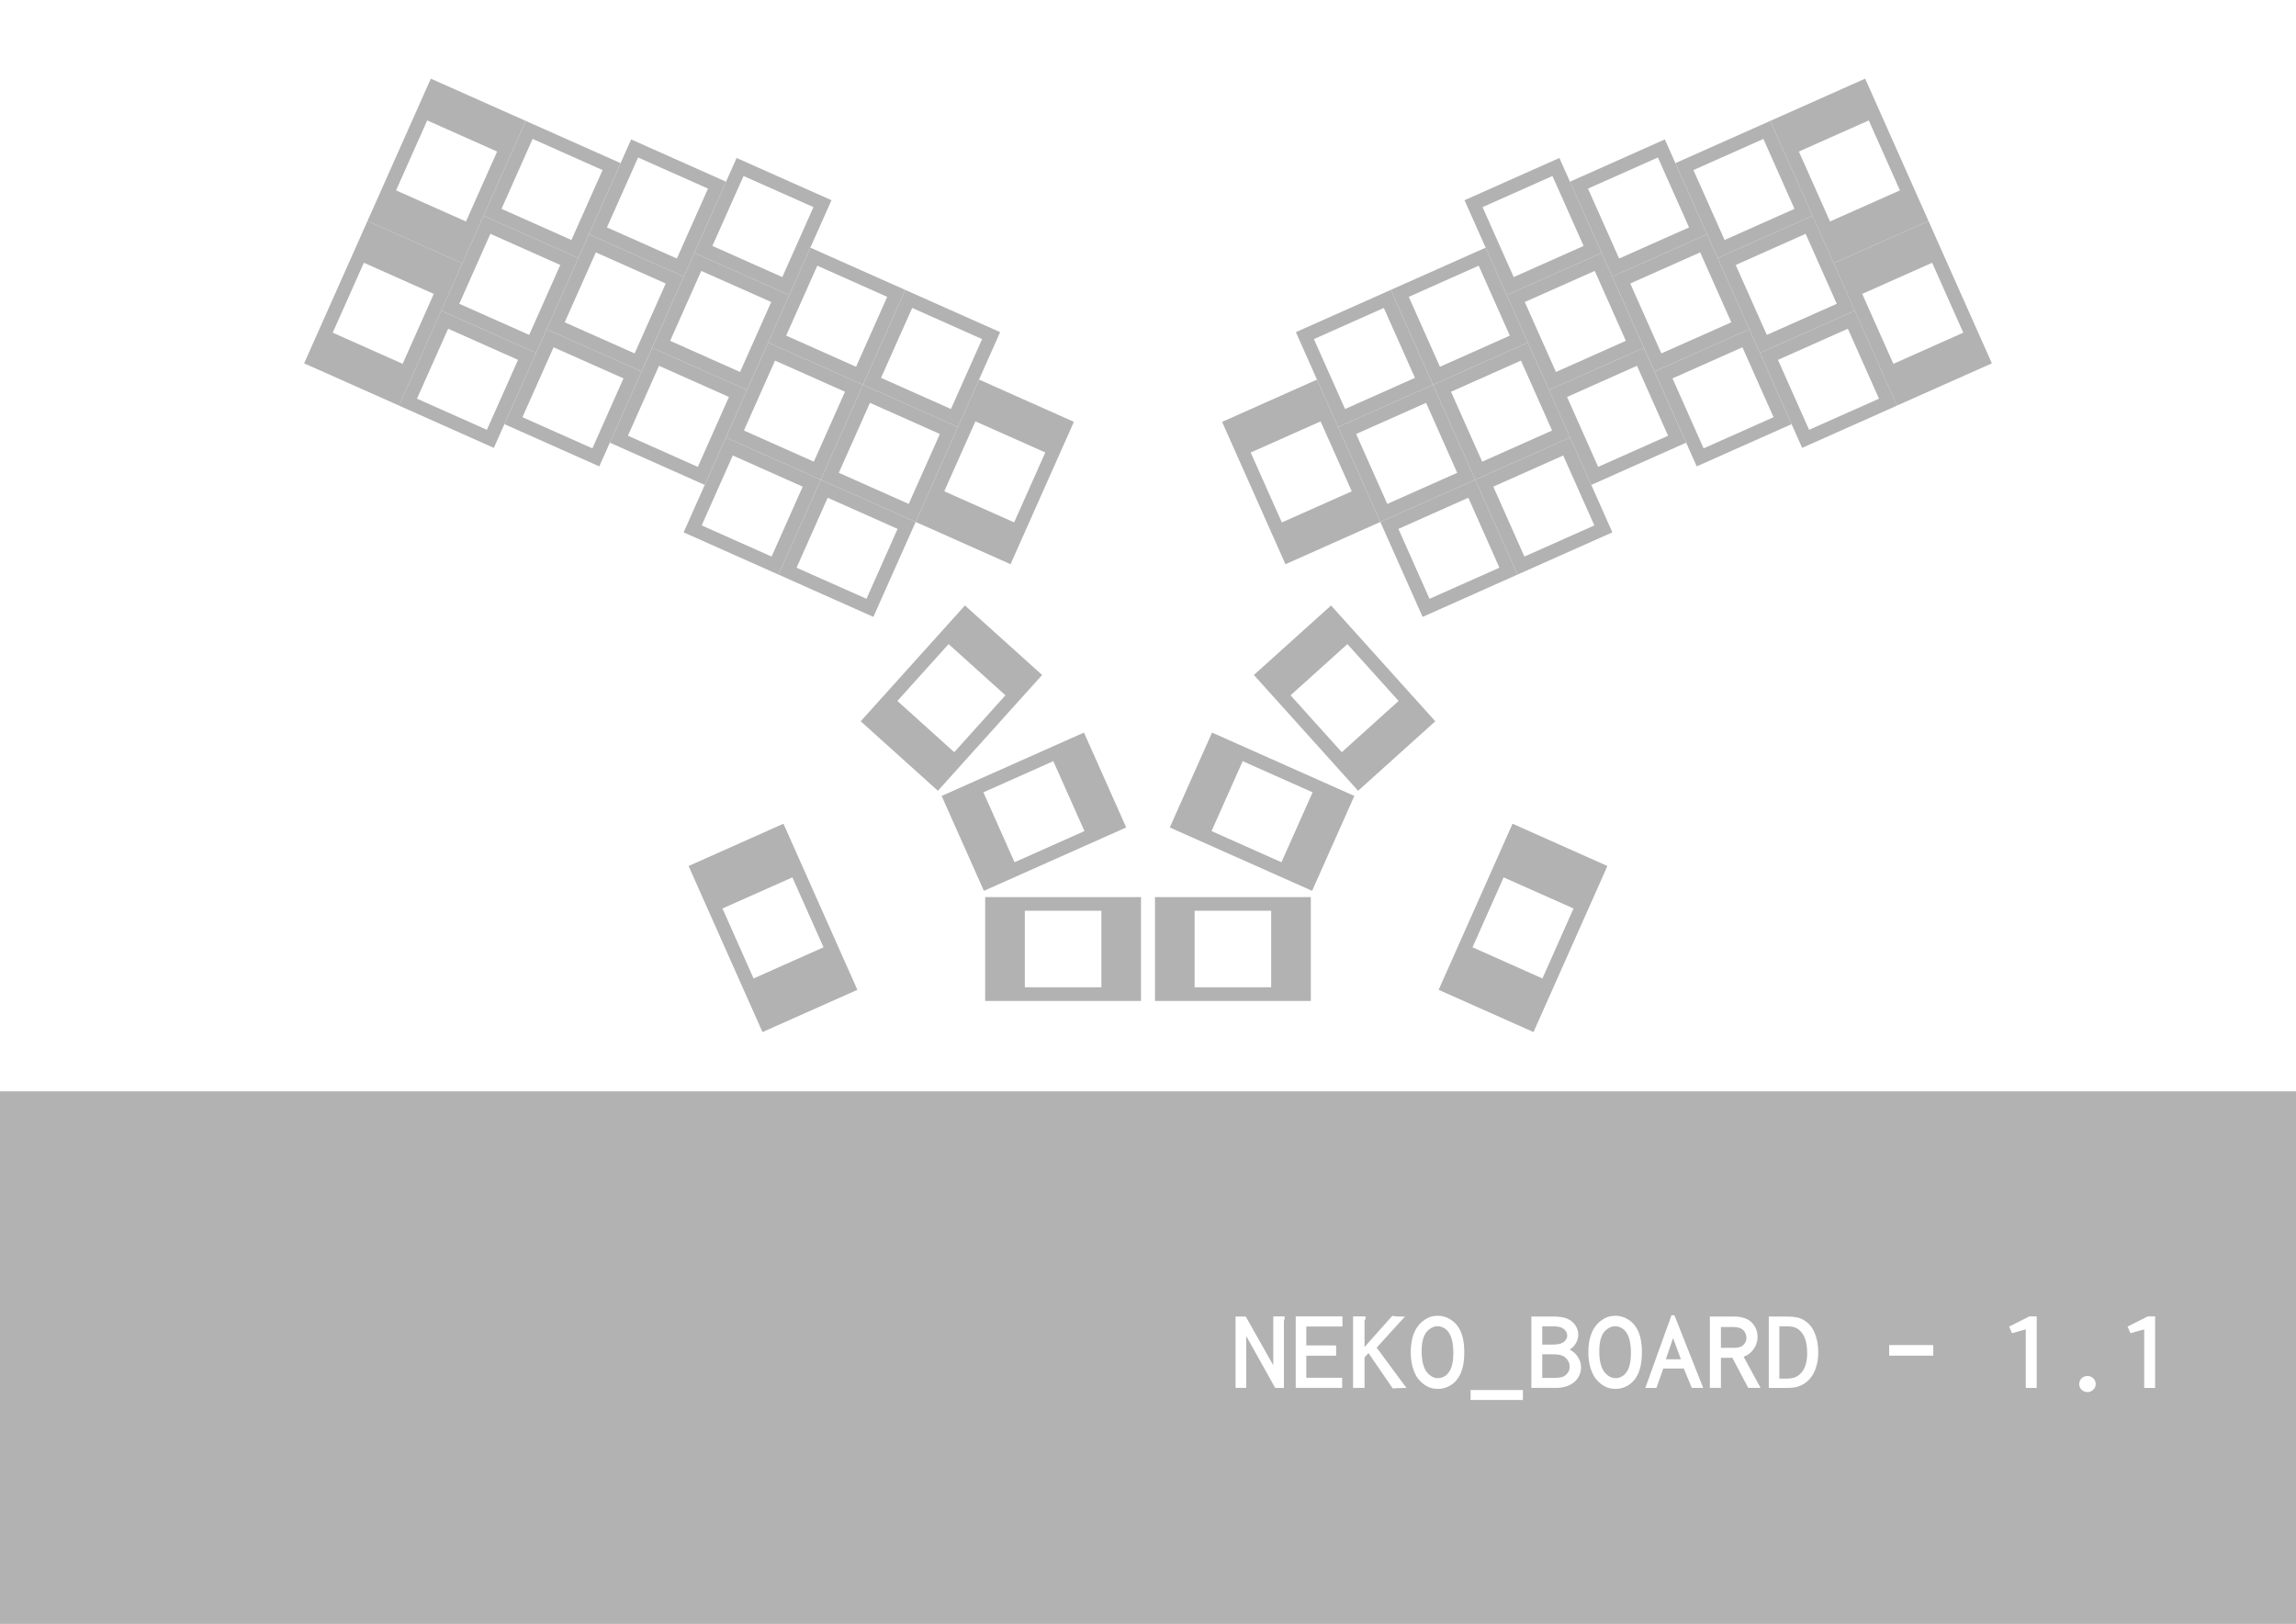 <?xml version="1.0" encoding="UTF-8" standalone="no"?>
<!-- Created with Inkscape (http://www.inkscape.org/) -->

<svg
   xmlns:dc="http://purl.org/dc/elements/1.1/"
   xmlns:cc="http://creativecommons.org/ns#"
   xmlns:rdf="http://www.w3.org/1999/02/22-rdf-syntax-ns#"
   xmlns:svg="http://www.w3.org/2000/svg"
   xmlns="http://www.w3.org/2000/svg"
   xmlns:sodipodi="http://sodipodi.sourceforge.net/DTD/sodipodi-0.dtd"
   xmlns:inkscape="http://www.inkscape.org/namespaces/inkscape"
   width="1488.189"
   height="1052.362"
   id="svg2"
   version="1.1"
   inkscape:version="0.48.4 r9939"
   sodipodi:docname="nekoboard_1_1.svg"
   inkscape:export-filename="/home/yuriy/Creative/neko_board-1_1.png"
   inkscape:export-xdpi="179.99875"
   inkscape:export-ydpi="179.99875">
  <defs
     id="defs4" />
  <sodipodi:namedview
     id="base"
     pagecolor="#eeeae0"
     bordercolor="#666666"
     borderopacity="1.0"
     inkscape:pageopacity="0"
     inkscape:pageshadow="2"
     inkscape:zoom="0.70710678"
     inkscape:cx="1026.7285"
     inkscape:cy="543.32698"
     inkscape:document-units="px"
     inkscape:current-layer="layer1"
     showgrid="false"
     inkscape:showpageshadow="false"
     inkscape:snap-bbox="true"
     inkscape:bbox-paths="true"
     inkscape:bbox-nodes="true"
     inkscape:snap-bbox-edge-midpoints="true"
     inkscape:snap-bbox-midpoints="true"
     inkscape:object-paths="true"
     inkscape:snap-intersection-paths="true"
     inkscape:object-nodes="true"
     inkscape:snap-smooth-nodes="true"
     inkscape:snap-midpoints="true"
     inkscape:snap-object-midpoints="true"
     inkscape:snap-center="true"
     inkscape:snap-page="true"
     inkscape:window-width="1918"
     inkscape:window-height="1147"
     inkscape:window-x="0"
     inkscape:window-y="24"
     inkscape:window-maximized="0"
     inkscape:snap-global="true">
    <inkscape:grid
       type="xygrid"
       id="grid2985"
       empspacing="4"
       visible="true"
       enabled="true"
       snapvisiblegridlinesonly="true"
       units="mm"
       spacingx="0.25mm"
       spacingy="0.25mm" />
  </sodipodi:namedview>
  <g
     inkscape:label="Layer 1"
     inkscape:groupmode="layer"
     id="layer1"
     transform="translate(0,6.988066e-5)">
    <path
       style="color:#000000;fill:#b2b2b2;fill-opacity:1;stroke:#000000;stroke-width:2;stroke-linecap:round;stroke-linejoin:round;stroke-miterlimit:4;stroke-opacity:0;stroke-dasharray:none;stroke-dashoffset:0;marker:none;visibility:visible;display:inline;overflow:visible;enable-background:accumulate"
       d="M 340.75 78.344 L 313.375 139.844 L 374.875 167.219 L 402.25 105.719 L 340.75 78.344 z M 345.219 90.031 L 390.562 110.219 L 370.375 155.531 L 325.062 135.344 L 345.219 90.031 z "
       transform="translate(0,-6.988066e-5)"
       id="rect2987-5-8-6" />
    <path
       style="color:#000000;fill:#b2b2b2;fill-opacity:1;stroke:#000000;stroke-width:2;stroke-linecap:round;stroke-linejoin:round;stroke-miterlimit:4;stroke-opacity:0;stroke-dasharray:none;stroke-dashoffset:0;marker:none;visibility:visible;display:inline;overflow:visible;enable-background:accumulate"
       d="m 696.062,273.375 -61.5,-27.406 -41.062,92.281 61.5,27.375 41.062,-92.25 z m -18.531,19.844 -20.188,45.313 -45.312,-20.156 20.188,-45.313 45.312,20.156 z"
       id="rect2987-5-8-6-3"
       inkscape:connector-curvature="0" />
    <path
       style="color:#000000;fill:#b2b2b2;fill-opacity:1;stroke:#000000;stroke-width:2;stroke-linecap:round;stroke-linejoin:round;stroke-miterlimit:4;stroke-opacity:0;stroke-dasharray:none;stroke-dashoffset:0;marker:none;visibility:visible;display:inline;overflow:visible;enable-background:accumulate"
       d="M 409.094 90.344 L 381.719 151.844 L 443.219 179.25 L 470.594 117.75 L 409.094 90.344 z M 413.594 102.062 L 458.906 122.219 L 438.719 167.531 L 393.406 147.375 L 413.594 102.062 z "
       transform="translate(0,-6.988066e-5)"
       id="rect2987-5-8-6-8" />
    <path
       style="color:#000000;fill:#b2b2b2;fill-opacity:1;stroke:#000000;stroke-width:2;stroke-linecap:round;stroke-linejoin:round;stroke-miterlimit:4;stroke-opacity:0;stroke-dasharray:none;stroke-dashoffset:0;marker:none;visibility:visible;display:inline;overflow:visible;enable-background:accumulate"
       d="M 477.438 102.375 L 450.062 163.875 L 511.562 191.25 L 538.938 129.75 L 477.438 102.375 z M 481.938 114.062 L 527.25 134.219 L 507.062 179.562 L 461.75 159.375 L 481.938 114.062 z "
       transform="translate(0,-6.988066e-5)"
       id="rect2987-5-8-6-80" />
    <path
       style="color:#000000;fill:#b2b2b2;fill-opacity:1;stroke:#000000;stroke-width:2;stroke-linecap:round;stroke-linejoin:round;stroke-miterlimit:4;stroke-opacity:0;stroke-dasharray:none;stroke-dashoffset:0;marker:none;visibility:visible;display:inline;overflow:visible;enable-background:accumulate"
       d="M 525.25 160.5 L 497.875 222 L 559.375 249.375 L 586.75 187.875 L 525.25 160.5 z M 529.75 172.188 L 575.062 192.375 L 554.875 237.688 L 509.562 217.5 L 529.75 172.188 z "
       transform="translate(0,-6.988066e-5)"
       id="rect2987-5-8-6-8-2" />
    <path
       style="color:#000000;fill:#b2b2b2;fill-opacity:1;stroke:#000000;stroke-width:2;stroke-linecap:round;stroke-linejoin:round;stroke-miterlimit:4;stroke-opacity:0;stroke-dasharray:none;stroke-dashoffset:0;marker:none;visibility:visible;display:inline;overflow:visible;enable-background:accumulate"
       d="M 586.75 187.875 L 559.375 249.375 L 620.875 276.75 L 648.25 215.25 L 586.75 187.875 z M 591.25 199.562 L 636.562 219.75 L 616.375 265.062 L 571.062 244.875 L 591.25 199.562 z "
       id="rect2987-5-8-6-80-9"
       transform="translate(0,-6.988066e-5)" />
    <path
       style="color:#000000;fill:#b2b2b2;fill-opacity:1;stroke:#000000;stroke-width:2;stroke-linecap:round;stroke-linejoin:round;stroke-miterlimit:4;stroke-opacity:0;stroke-dasharray:none;stroke-dashoffset:0;marker:none;visibility:visible;display:inline;overflow:visible;enable-background:accumulate"
       d="M 313.375 139.844 L 285.969 201.344 L 347.469 228.719 L 374.875 167.219 L 313.375 139.844 z M 317.844 151.531 L 363.156 171.719 L 343 217.031 L 297.688 196.875 L 317.844 151.531 z "
       transform="translate(0,-6.988066e-5)"
       id="rect2987-5-8-6-7" />
    <path
       style="color:#000000;fill:#b2b2b2;fill-opacity:1;stroke:#000000;stroke-width:2;stroke-linecap:round;stroke-linejoin:round;stroke-miterlimit:4;stroke-opacity:0;stroke-dasharray:none;stroke-dashoffset:0;marker:none;visibility:visible;display:inline;overflow:visible;enable-background:accumulate"
       d="m 340.75,78.344 -61.5,-27.375 -41.062,92.25 61.5,27.406 41.062,-92.281 z m -18.531,19.875 -20.188,45.312 -45.312,-20.156 20.188,-45.344 45.312,20.188 z"
       id="rect2987-5-8-6-3-5"
       inkscape:connector-curvature="0" />
    <path
       style="color:#000000;fill:#b2b2b2;fill-opacity:1;stroke:#000000;stroke-width:2;stroke-linecap:round;stroke-linejoin:round;stroke-miterlimit:4;stroke-opacity:0;stroke-dasharray:none;stroke-dashoffset:0;marker:none;visibility:visible;display:inline;overflow:visible;enable-background:accumulate"
       d="M 381.719 151.844 L 354.312 213.344 L 415.812 240.75 L 443.219 179.25 L 381.719 151.844 z M 386.188 163.562 L 431.5 183.719 L 411.344 229.031 L 366.031 208.875 L 386.188 163.562 z "
       transform="translate(0,-6.988066e-5)"
       id="rect2987-5-8-6-8-4" />
    <path
       style="color:#000000;fill:#b2b2b2;fill-opacity:1;stroke:#000000;stroke-width:2;stroke-linecap:round;stroke-linejoin:round;stroke-miterlimit:4;stroke-opacity:0;stroke-dasharray:none;stroke-dashoffset:0;marker:none;visibility:visible;display:inline;overflow:visible;enable-background:accumulate"
       d="M 450.062 163.875 L 422.688 225.375 L 484.188 252.75 L 511.562 191.25 L 450.062 163.875 z M 454.531 175.562 L 499.875 195.719 L 479.688 241.062 L 434.375 220.875 L 454.531 175.562 z "
       transform="translate(0,-6.988066e-5)"
       id="rect2987-5-8-6-80-4" />
    <path
       style="color:#000000;fill:#b2b2b2;fill-opacity:1;stroke:#000000;stroke-width:2;stroke-linecap:round;stroke-linejoin:round;stroke-miterlimit:4;stroke-opacity:0;stroke-dasharray:none;stroke-dashoffset:0;marker:none;visibility:visible;display:inline;overflow:visible;enable-background:accumulate"
       d="M 497.875 222 L 470.5 283.5 L 532 310.875 L 559.375 249.375 L 497.875 222 z M 502.344 233.688 L 547.688 253.875 L 527.5 299.188 L 482.188 279 L 502.344 233.688 z "
       transform="translate(0,-6.988066e-5)"
       id="rect2987-5-8-6-8-2-7" />
    <path
       style="color:#000000;fill:#b2b2b2;fill-opacity:1;stroke:#000000;stroke-width:2;stroke-linecap:round;stroke-linejoin:round;stroke-miterlimit:4;stroke-opacity:0;stroke-dasharray:none;stroke-dashoffset:0;marker:none;visibility:visible;display:inline;overflow:visible;enable-background:accumulate"
       d="M 559.375 249.375 L 532 310.875 L 593.5 338.25 L 620.875 276.75 L 559.375 249.375 z M 563.875 261.062 L 609.188 281.25 L 589 326.562 L 543.688 306.406 L 563.875 261.062 z "
       transform="translate(0,-6.988066e-5)"
       id="rect2987-5-8-6-80-9-7" />
    <path
       style="color:#000000;fill:#b2b2b2;fill-opacity:1;stroke:#000000;stroke-width:2;stroke-linecap:round;stroke-linejoin:round;stroke-miterlimit:4;stroke-opacity:0;stroke-dasharray:none;stroke-dashoffset:0;marker:none;visibility:visible;display:inline;overflow:visible;enable-background:accumulate"
       d="M 285.969 201.344 L 258.594 262.844 L 320.094 290.25 L 347.469 228.719 L 285.969 201.344 z M 290.469 213.031 L 335.781 233.219 L 315.594 278.531 L 270.281 258.375 L 290.469 213.031 z "
       transform="translate(0,-6.988066e-5)"
       id="rect2987-5-8-6-0" />
    <path
       style="color:#000000;fill:#b2b2b2;fill-opacity:1;stroke:#000000;stroke-width:2;stroke-linecap:round;stroke-linejoin:round;stroke-miterlimit:4;stroke-opacity:0;stroke-dasharray:none;stroke-dashoffset:0;marker:none;visibility:visible;display:inline;overflow:visible;enable-background:accumulate"
       d="m 299.688,170.594 -61.5,-27.375 -41.062,92.25 61.5,27.375 41.062,-92.25 z m -18.531,19.875 -20.188,45.312 -45.312,-20.188 20.188,-45.312 45.312,20.188 z"
       id="rect2987-5-8-6-3-9"
       inkscape:connector-curvature="0" />
    <path
       style="color:#000000;fill:#b2b2b2;fill-opacity:1;stroke:#000000;stroke-width:2;stroke-linecap:round;stroke-linejoin:round;stroke-miterlimit:4;stroke-opacity:0;stroke-dasharray:none;stroke-dashoffset:0;marker:none;visibility:visible;display:inline;overflow:visible;enable-background:accumulate"
       d="M 354.312 213.344 L 326.938 274.875 L 388.438 302.25 L 415.844 240.75 L 354.312 213.344 z M 358.812 225.062 L 404.125 245.219 L 383.969 290.562 L 338.625 270.375 L 358.812 225.062 z "
       transform="translate(0,-6.988066e-5)"
       id="rect2987-5-8-6-8-8" />
    <path
       style="color:#000000;fill:#b2b2b2;fill-opacity:1;stroke:#000000;stroke-width:2;stroke-linecap:round;stroke-linejoin:round;stroke-miterlimit:4;stroke-opacity:0;stroke-dasharray:none;stroke-dashoffset:0;marker:none;visibility:visible;display:inline;overflow:visible;enable-background:accumulate"
       d="M 422.688 225.375 L 395.281 286.875 L 456.781 314.25 L 484.188 252.75 L 422.688 225.375 z M 427.156 237.062 L 472.469 257.25 L 452.312 302.562 L 407 282.375 L 427.156 237.062 z "
       transform="translate(0,-6.988066e-5)"
       id="rect2987-5-8-6-80-6" />
    <path
       style="color:#000000;fill:#b2b2b2;fill-opacity:1;stroke:#000000;stroke-width:2;stroke-linecap:round;stroke-linejoin:round;stroke-miterlimit:4;stroke-opacity:0;stroke-dasharray:none;stroke-dashoffset:0;marker:none;visibility:visible;display:inline;overflow:visible;enable-background:accumulate"
       d="M 470.5 283.5 L 443.094 345 L 504.594 372.375 L 532 310.875 L 470.5 283.5 z M 474.969 295.188 L 520.281 315.375 L 500.125 360.688 L 454.812 340.5 L 474.969 295.188 z "
       transform="translate(0,-6.988066e-5)"
       id="rect2987-5-8-6-8-2-3" />
    <path
       style="color:#000000;fill:#b2b2b2;fill-opacity:1;stroke:#000000;stroke-width:2;stroke-linecap:round;stroke-linejoin:round;stroke-miterlimit:4;stroke-opacity:0;stroke-dasharray:none;stroke-dashoffset:0;marker:none;visibility:visible;display:inline;overflow:visible;enable-background:accumulate"
       d="M 532 310.875 L 504.594 372.375 L 566.094 399.781 L 593.5 338.25 L 532 310.875 z M 536.469 322.562 L 581.781 342.75 L 561.625 388.062 L 516.312 367.906 L 536.469 322.562 z "
       transform="translate(0,-6.988066e-5)"
       id="rect2987-5-8-6-80-9-9" />
    <path
       style="color:#000000;fill:#b2b2b2;fill-opacity:1;stroke:#000000;stroke-width:2;stroke-linecap:round;stroke-linejoin:round;stroke-miterlimit:4;stroke-opacity:0;stroke-dasharray:none;stroke-dashoffset:0;marker:none;visibility:visible;display:inline;overflow:visible;enable-background:accumulate"
       d="M 625.438 392.375 L 557.875 467.438 L 607.906 512.469 L 675.469 437.438 L 625.438 392.375 z M 614.844 417.406 L 651.688 450.594 L 618.5 487.469 L 581.656 454.25 L 614.844 417.406 z "
       transform="translate(0,-6.988066e-5)"
       id="rect2987-5-8-6-3-8" />
    <path
       style="color:#000000;fill:#b2b2b2;fill-opacity:1;stroke:#000000;stroke-width:2;stroke-linecap:round;stroke-linejoin:round;stroke-miterlimit:4;stroke-opacity:0;stroke-dasharray:none;stroke-dashoffset:0;marker:none;visibility:visible;display:inline;overflow:visible;enable-background:accumulate"
       d="M 702.594 474.75 L 610.344 515.812 L 637.719 577.312 L 729.969 536.25 L 702.594 474.75 z M 682.719 493.281 L 702.906 538.594 L 657.594 558.781 L 637.406 513.469 L 682.719 493.281 z "
       transform="translate(0,-6.988066e-5)"
       id="rect2987-5-8-6-3-8-4" />
    <path
       style="color:#000000;fill:#b2b2b2;fill-opacity:1;stroke:#000000;stroke-width:2;stroke-linecap:round;stroke-linejoin:round;stroke-miterlimit:4;stroke-opacity:0;stroke-dasharray:none;stroke-dashoffset:0;marker:none;visibility:visible;display:inline;overflow:visible;enable-background:accumulate"
       d="M 638.562 581.375 L 638.562 648.688 L 739.562 648.688 L 739.562 581.375 L 638.562 581.375 z M 664.25 590.219 L 713.875 590.219 L 713.875 639.812 L 664.25 639.812 L 664.25 590.219 z "
       transform="translate(0,-6.988066e-5)"
       id="rect2987-5-8-6-3-8-5" />
    <path
       style="color:#000000;fill:#b2b2b2;fill-opacity:1;stroke:#000000;stroke-width:2;stroke-linecap:round;stroke-linejoin:round;stroke-miterlimit:4;stroke-opacity:0;stroke-dasharray:none;stroke-dashoffset:0;marker:none;visibility:visible;display:inline;overflow:visible;enable-background:accumulate"
       d="M 507.812 533.812 L 446.312 561.219 L 494.219 668.844 L 555.719 641.469 L 507.812 533.812 z M 513.594 568.594 L 533.781 613.906 L 488.438 634.094 L 468.281 588.75 L 513.594 568.594 z "
       transform="translate(0,-6.988066e-5)"
       id="rect2987-5-8-6-3-7" />
    <path
       style="color:#000000;fill:#b2b2b2;fill-opacity:1;stroke:#000000;stroke-width:2;stroke-linecap:round;stroke-linejoin:round;stroke-miterlimit:4;stroke-opacity:0;stroke-dasharray:none;stroke-dashoffset:0;marker:none;visibility:visible;display:inline;overflow:visible;enable-background:accumulate"
       d="M 1147.438 78.344 L 1085.938 105.719 L 1113.312 167.219 L 1174.844 139.844 L 1147.438 78.344 z M 1142.969 90.031 L 1163.125 135.344 L 1117.812 155.531 L 1097.625 110.219 L 1142.969 90.031 z "
       transform="translate(0,-6.988066e-5)"
       id="rect2987-5-8-6-6" />
    <path
       style="color:#000000;fill:#b2b2b2;fill-opacity:1;stroke:#000000;stroke-width:2;stroke-linecap:round;stroke-linejoin:round;stroke-miterlimit:4;stroke-opacity:0;stroke-dasharray:none;stroke-dashoffset:0;marker:none;visibility:visible;display:inline;overflow:visible;enable-background:accumulate"
       d="m 792.125,273.406 41.062,92.25 61.5,-27.406 -41.062,-92.25 -61.5,27.406 z m 18.531,19.844 45.312,-20.156 20.188,45.312 -45.312,20.156 -20.188,-45.313 z"
       id="rect2987-5-8-6-3-2"
       inkscape:connector-curvature="0" />
    <path
       style="color:#000000;fill:#b2b2b2;fill-opacity:1;stroke:#000000;stroke-width:2;stroke-linecap:round;stroke-linejoin:round;stroke-miterlimit:4;stroke-opacity:0;stroke-dasharray:none;stroke-dashoffset:0;marker:none;visibility:visible;display:inline;overflow:visible;enable-background:accumulate"
       d="M 1079.094 90.344 L 1017.594 117.75 L 1044.969 179.25 L 1106.469 151.844 L 1079.094 90.344 z M 1074.594 102.062 L 1094.781 147.375 L 1049.469 167.531 L 1029.281 122.219 L 1074.594 102.062 z "
       transform="translate(0,-6.988066e-5)"
       id="rect2987-5-8-6-8-84" />
    <path
       style="color:#000000;fill:#b2b2b2;fill-opacity:1;stroke:#000000;stroke-width:2;stroke-linecap:round;stroke-linejoin:round;stroke-miterlimit:4;stroke-opacity:0;stroke-dasharray:none;stroke-dashoffset:0;marker:none;visibility:visible;display:inline;overflow:visible;enable-background:accumulate"
       d="M 1010.75 102.375 L 949.25 129.75 L 976.625 191.25 L 1038.125 163.875 L 1010.75 102.375 z M 1006.25 114.062 L 1026.438 159.375 L 981.125 179.562 L 960.938 134.219 L 1006.25 114.062 z "
       transform="translate(0,-6.988066e-5)"
       id="rect2987-5-8-6-80-60" />
    <path
       style="color:#000000;fill:#b2b2b2;fill-opacity:1;stroke:#000000;stroke-width:2;stroke-linecap:round;stroke-linejoin:round;stroke-miterlimit:4;stroke-opacity:0;stroke-dasharray:none;stroke-dashoffset:0;marker:none;visibility:visible;display:inline;overflow:visible;enable-background:accumulate"
       d="M 962.938 160.5 L 901.438 187.875 L 928.812 249.375 L 990.312 222 L 962.938 160.5 z M 958.438 172.188 L 978.625 217.5 L 933.312 237.688 L 913.125 192.375 L 958.438 172.188 z "
       transform="translate(0,-6.988066e-5)"
       id="rect2987-5-8-6-8-2-37" />
    <path
       style="color:#000000;fill:#b2b2b2;fill-opacity:1;stroke:#000000;stroke-width:2;stroke-linecap:round;stroke-linejoin:round;stroke-miterlimit:4;stroke-opacity:0;stroke-dasharray:none;stroke-dashoffset:0;marker:none;visibility:visible;display:inline;overflow:visible;enable-background:accumulate"
       d="M 901.438 187.875 L 839.938 215.25 L 867.312 276.75 L 928.812 249.375 L 901.438 187.875 z M 896.938 199.562 L 917.125 244.875 L 871.812 265.062 L 851.625 219.75 L 896.938 199.562 z "
       transform="translate(0,-6.988066e-5)"
       id="rect2987-5-8-6-80-9-0" />
    <path
       style="color:#000000;fill:#b2b2b2;fill-opacity:1;stroke:#000000;stroke-width:2;stroke-linecap:round;stroke-linejoin:round;stroke-miterlimit:4;stroke-opacity:0;stroke-dasharray:none;stroke-dashoffset:0;marker:none;visibility:visible;display:inline;overflow:visible;enable-background:accumulate"
       d="M 1174.844 139.844 L 1113.312 167.219 L 1140.719 228.719 L 1202.219 201.344 L 1174.844 139.844 z M 1170.344 151.531 L 1190.531 196.875 L 1145.188 217.031 L 1125.031 171.719 L 1170.344 151.531 z "
       transform="translate(0,-6.988066e-5)"
       id="rect2987-5-8-6-7-0" />
    <path
       style="color:#000000;fill:#b2b2b2;fill-opacity:1;stroke:#000000;stroke-width:2;stroke-linecap:round;stroke-linejoin:round;stroke-miterlimit:4;stroke-opacity:0;stroke-dasharray:none;stroke-dashoffset:0;marker:none;visibility:visible;display:inline;overflow:visible;enable-background:accumulate"
       d="m 1147.438,78.344 41.062,92.25 61.5,-27.375 -41.062,-92.25 -61.5,27.375 z m 18.531,19.875 45.312,-20.187 20.188,45.344 -45.312,20.156 -20.188,-45.313 z"
       id="rect2987-5-8-6-3-5-1"
       inkscape:connector-curvature="0" />
    <path
       style="color:#000000;fill:#b2b2b2;fill-opacity:1;stroke:#000000;stroke-width:2;stroke-linecap:round;stroke-linejoin:round;stroke-miterlimit:4;stroke-opacity:0;stroke-dasharray:none;stroke-dashoffset:0;marker:none;visibility:visible;display:inline;overflow:visible;enable-background:accumulate"
       d="M 1106.469 151.844 L 1044.969 179.25 L 1072.375 240.75 L 1133.875 213.344 L 1106.469 151.844 z M 1102 163.562 L 1122.156 208.875 L 1076.844 229.031 L 1056.688 183.719 L 1102 163.562 z "
       transform="translate(0,-6.988066e-5)"
       id="rect2987-5-8-6-8-4-8" />
    <path
       style="color:#000000;fill:#b2b2b2;fill-opacity:1;stroke:#000000;stroke-width:2;stroke-linecap:round;stroke-linejoin:round;stroke-miterlimit:4;stroke-opacity:0;stroke-dasharray:none;stroke-dashoffset:0;marker:none;visibility:visible;display:inline;overflow:visible;enable-background:accumulate"
       d="M 1038.125 163.875 L 976.625 191.25 L 1004 252.75 L 1065.5 225.375 L 1038.125 163.875 z M 1033.656 175.562 L 1053.812 220.875 L 1008.5 241.062 L 988.312 195.719 L 1033.656 175.562 z "
       transform="translate(0,-6.988066e-5)"
       id="rect2987-5-8-6-80-4-7" />
    <path
       style="color:#000000;fill:#b2b2b2;fill-opacity:1;stroke:#000000;stroke-width:2;stroke-linecap:round;stroke-linejoin:round;stroke-miterlimit:4;stroke-opacity:0;stroke-dasharray:none;stroke-dashoffset:0;marker:none;visibility:visible;display:inline;overflow:visible;enable-background:accumulate"
       d="M 990.312 222 L 928.812 249.375 L 956.188 310.875 L 1017.719 283.5 L 990.312 222 z M 985.844 233.688 L 1006 279 L 960.688 299.188 L 940.5 253.875 L 985.844 233.688 z "
       transform="translate(0,-6.988066e-5)"
       id="rect2987-5-8-6-8-2-7-0" />
    <path
       style="color:#000000;fill:#b2b2b2;fill-opacity:1;stroke:#000000;stroke-width:2;stroke-linecap:round;stroke-linejoin:round;stroke-miterlimit:4;stroke-opacity:0;stroke-dasharray:none;stroke-dashoffset:0;marker:none;visibility:visible;display:inline;overflow:visible;enable-background:accumulate"
       d="M 928.812 249.375 L 867.312 276.75 L 894.688 338.25 L 956.188 310.875 L 928.812 249.375 z M 924.344 261.062 L 944.5 306.406 L 899.188 326.562 L 879 281.25 L 924.344 261.062 z "
       id="rect2987-5-8-6-80-9-7-0"
       transform="translate(0,-6.988066e-5)" />
    <path
       style="color:#000000;fill:#b2b2b2;fill-opacity:1;stroke:#000000;stroke-width:2;stroke-linecap:round;stroke-linejoin:round;stroke-miterlimit:4;stroke-opacity:0;stroke-dasharray:none;stroke-dashoffset:0;marker:none;visibility:visible;display:inline;overflow:visible;enable-background:accumulate"
       d="M 1202.219 201.344 L 1140.719 228.719 L 1168.094 290.25 L 1229.594 262.844 L 1202.219 201.344 z M 1197.719 213.031 L 1217.906 258.375 L 1172.594 278.531 L 1152.406 233.219 L 1197.719 213.031 z "
       transform="translate(0,-6.988066e-5)"
       id="rect2987-5-8-6-0-4" />
    <path
       style="color:#000000;fill:#b2b2b2;fill-opacity:1;stroke:#000000;stroke-width:2;stroke-linecap:round;stroke-linejoin:round;stroke-miterlimit:4;stroke-opacity:0;stroke-dasharray:none;stroke-dashoffset:0;marker:none;visibility:visible;display:inline;overflow:visible;enable-background:accumulate"
       d="m 1188.5,170.594 41.062,92.25 61.5,-27.375 -41.062,-92.25 -61.5,27.375 z m 18.531,19.875 45.312,-20.187 20.188,45.312 -45.312,20.188 -20.188,-45.313 z"
       id="rect2987-5-8-6-3-9-0"
       inkscape:connector-curvature="0" />
    <path
       style="color:#000000;fill:#b2b2b2;fill-opacity:1;stroke:#000000;stroke-width:2;stroke-linecap:round;stroke-linejoin:round;stroke-miterlimit:4;stroke-opacity:0;stroke-dasharray:none;stroke-dashoffset:0;marker:none;visibility:visible;display:inline;overflow:visible;enable-background:accumulate"
       d="M 1133.875 213.344 L 1072.375 240.75 L 1099.75 302.25 L 1161.25 274.875 L 1133.875 213.344 z M 1129.375 225.062 L 1149.562 270.375 L 1104.219 290.562 L 1084.062 245.219 L 1129.375 225.062 z "
       transform="translate(0,-6.988066e-5)"
       id="rect2987-5-8-6-8-8-2" />
    <path
       style="color:#000000;fill:#b2b2b2;fill-opacity:1;stroke:#000000;stroke-width:2;stroke-linecap:round;stroke-linejoin:round;stroke-miterlimit:4;stroke-opacity:0;stroke-dasharray:none;stroke-dashoffset:0;marker:none;visibility:visible;display:inline;overflow:visible;enable-background:accumulate"
       d="M 1065.5 225.375 L 1004 252.75 L 1031.406 314.25 L 1092.906 286.875 L 1065.5 225.375 z M 1061.031 237.062 L 1081.188 282.375 L 1035.875 302.562 L 1015.719 257.25 L 1061.031 237.062 z "
       transform="translate(0,-6.988066e-5)"
       id="rect2987-5-8-6-80-6-3" />
    <path
       style="color:#000000;fill:#b2b2b2;fill-opacity:1;stroke:#000000;stroke-width:2;stroke-linecap:round;stroke-linejoin:round;stroke-miterlimit:4;stroke-opacity:0;stroke-dasharray:none;stroke-dashoffset:0;marker:none;visibility:visible;display:inline;overflow:visible;enable-background:accumulate"
       d="M 1017.719 283.5 L 956.188 310.875 L 983.594 372.375 L 1045.094 345 L 1017.719 283.5 z M 1013.219 295.188 L 1033.406 340.5 L 988.062 360.688 L 967.906 315.375 L 1013.219 295.188 z "
       transform="translate(0,-6.988066e-5)"
       id="rect2987-5-8-6-8-2-3-2" />
    <path
       style="color:#000000;fill:#b2b2b2;fill-opacity:1;stroke:#000000;stroke-width:2;stroke-linecap:round;stroke-linejoin:round;stroke-miterlimit:4;stroke-opacity:0;stroke-dasharray:none;stroke-dashoffset:0;marker:none;visibility:visible;display:inline;overflow:visible;enable-background:accumulate"
       d="M 956.188 310.875 L 894.688 338.25 L 922.094 399.781 L 983.594 372.375 L 956.188 310.875 z M 951.719 322.562 L 971.875 367.906 L 926.562 388.062 L 906.406 342.75 L 951.719 322.562 z "
       transform="translate(0,-6.988066e-5)"
       id="rect2987-5-8-6-80-9-9-4" />
    <path
       style="color:#000000;fill:#b2b2b2;fill-opacity:1;stroke:#000000;stroke-width:2;stroke-linecap:round;stroke-linejoin:round;stroke-miterlimit:4;stroke-opacity:0;stroke-dasharray:none;stroke-dashoffset:0;marker:none;visibility:visible;display:inline;overflow:visible;enable-background:accumulate"
       d="M 862.75 392.375 L 812.719 437.438 L 880.281 512.469 L 930.312 467.438 L 862.75 392.375 z M 873.344 417.406 L 906.531 454.25 L 869.688 487.469 L 836.5 450.594 L 873.344 417.406 z "
       transform="translate(0,-6.988066e-5)"
       id="rect2987-5-8-6-3-8-7" />
    <path
       style="color:#000000;fill:#b2b2b2;fill-opacity:1;stroke:#000000;stroke-width:2;stroke-linecap:round;stroke-linejoin:round;stroke-miterlimit:4;stroke-opacity:0;stroke-dasharray:none;stroke-dashoffset:0;marker:none;visibility:visible;display:inline;overflow:visible;enable-background:accumulate"
       d="M 785.594 474.75 L 758.219 536.25 L 850.469 577.312 L 877.844 515.812 L 785.594 474.75 z M 805.469 493.281 L 850.781 513.469 L 830.594 558.781 L 785.281 538.594 L 805.469 493.281 z "
       transform="translate(0,-6.988066e-5)"
       id="rect2987-5-8-6-3-8-4-3" />
    <path
       style="color:#000000;fill:#b2b2b2;fill-opacity:1;stroke:#000000;stroke-width:2;stroke-linecap:round;stroke-linejoin:round;stroke-miterlimit:4;stroke-opacity:0;stroke-dasharray:none;stroke-dashoffset:0;marker:none;visibility:visible;display:inline;overflow:visible;enable-background:accumulate"
       d="M 748.625 581.375 L 748.625 648.688 L 849.625 648.688 L 849.625 581.375 L 748.625 581.375 z M 774.312 590.219 L 823.938 590.219 L 823.938 639.812 L 774.312 639.812 L 774.312 590.219 z "
       transform="translate(0,-6.988066e-5)"
       id="rect2987-5-8-6-3-8-5-9" />
    <path
       style="color:#000000;fill:#b2b2b2;fill-opacity:1;stroke:#000000;stroke-width:2;stroke-linecap:round;stroke-linejoin:round;stroke-miterlimit:4;stroke-opacity:0;stroke-dasharray:none;stroke-dashoffset:0;marker:none;visibility:visible;display:inline;overflow:visible;enable-background:accumulate"
       d="M 980.375 533.812 L 932.469 641.469 L 993.969 668.844 L 1041.875 561.219 L 980.375 533.812 z M 974.594 568.594 L 1019.906 588.75 L 999.75 634.094 L 954.438 613.906 L 974.594 568.594 z "
       transform="translate(0,-6.988066e-5)"
       id="rect2987-5-8-6-3-7-0" />
    <path
       style="color:#000000;fill:#b2b2b2;fill-opacity:1;fill-rule:nonzero;stroke:#000000;stroke-width:0;stroke-linecap:round;stroke-linejoin:round;stroke-miterlimit:4;stroke-opacity:0;stroke-dasharray:none;stroke-dashoffset:0;marker:none;visibility:visible;display:inline;overflow:visible;enable-background:accumulate"
       d="M 0 707.281 L 0 1052.375 L 1488.188 1052.375 L 1488.188 707.281 L 0 707.281 z M 1083.406 852.375 L 1085.312 852.375 L 1103.938 899.406 L 1096.531 899.406 L 1091.406 886.875 L 1078.094 886.875 L 1073.625 899.469 L 1066.438 899.469 L 1083.406 852.375 z M 902.469 852.688 L 903.062 852.812 C 904.001 853.069 905.174 853.188 906.625 853.188 L 910.656 853.188 L 892.312 873.344 L 911.625 899.469 L 909.781 899.469 L 903.25 899.719 L 902.719 899.781 L 887 876.875 L 884.438 879.688 L 884.438 899.406 L 877 899.406 L 877 853.125 L 885 853.125 L 885.125 853.969 C 885.168 854.523 884.969 855.11 884.5 855.75 C 884.5 855.75 884.48 855.77 884.438 855.812 C 884.437 855.855 884.437 855.915 884.438 856 L 884.438 872.969 L 902.469 852.688 z M 932.031 852.688 C 934.847 852.688 937.514 853.464 940.031 855 C 942.591 856.493 944.62 858.692 946.156 861.594 C 948.119 865.263 949.094 870.188 949.094 876.375 C 949.094 882.434 948.159 887.319 946.281 891.031 C 944.745 894.018 942.716 896.277 940.156 897.812 C 937.596 899.348 934.89 900.094 932.031 900.094 C 930.453 900.094 928.86 899.876 927.281 899.406 C 925.703 898.894 924.141 898.038 922.562 896.844 C 920.984 895.606 919.57 894.124 918.375 892.375 C 917.223 890.583 916.268 888.305 915.5 885.531 C 914.775 882.758 914.406 879.663 914.406 876.25 C 914.406 872.837 914.775 869.742 915.5 866.969 C 916.268 864.195 917.243 861.957 918.438 860.25 C 919.632 858.501 921.046 857.027 922.625 855.875 C 924.204 854.68 925.745 853.844 927.281 853.375 C 928.86 852.906 930.453 852.688 932.031 852.688 z M 1047.156 852.688 C 1049.972 852.688 1052.639 853.464 1055.156 855 C 1057.716 856.493 1059.745 858.692 1061.281 861.594 C 1063.244 865.263 1064.219 870.188 1064.219 876.375 C 1064.219 882.434 1063.284 887.319 1061.406 891.031 C 1059.87 894.018 1057.841 896.277 1055.281 897.812 C 1052.721 899.348 1050.015 900.094 1047.156 900.094 C 1045.578 900.094 1043.985 899.876 1042.406 899.406 C 1040.828 898.894 1039.266 898.038 1037.688 896.844 C 1036.109 895.606 1034.695 894.124 1033.5 892.375 C 1032.348 890.583 1031.393 888.305 1030.625 885.531 C 1029.9 882.758 1029.531 879.663 1029.531 876.25 C 1029.531 872.837 1029.9 869.742 1030.625 866.969 C 1031.393 864.195 1032.368 861.957 1033.562 860.25 C 1034.757 858.501 1036.171 857.027 1037.75 855.875 C 1039.329 854.68 1040.87 853.844 1042.406 853.375 C 1043.985 852.906 1045.578 852.688 1047.156 852.688 z M 825.281 853.125 L 832.562 853.125 L 832.688 853.969 C 832.73 854.438 832.631 854.926 832.375 855.438 C 832.247 855.651 832.187 855.829 832.188 856 L 832.188 899.469 L 826.562 899.469 L 807.75 865.812 L 807.75 899.406 L 800.844 899.406 L 800.844 853.188 L 807.438 853.188 L 825.281 884.75 L 825.281 853.125 z M 839.844 853.125 L 870.125 853.125 L 870.125 859.656 L 846.688 859.656 L 846.688 871.938 L 866.031 871.938 L 866.031 878.594 L 846.688 878.594 L 846.688 892.875 L 869.938 892.875 L 869.938 899.406 L 839.844 899.406 L 839.844 853.125 z M 1315.312 853.125 L 1320.125 853.125 L 1320.125 899.469 L 1313.031 899.469 L 1313.031 861.531 L 1304.125 864 L 1302.281 859.719 L 1315.312 853.125 z M 1392.062 853.125 L 1396.875 853.125 L 1396.875 899.469 L 1389.781 899.469 L 1389.781 861.531 L 1380.875 864 L 1379.031 859.719 L 1392.062 853.125 z M 992.562 853.188 L 1006.656 853.188 C 1010.582 853.188 1013.597 853.635 1015.688 854.531 C 1017.991 855.47 1019.783 856.924 1021.062 858.844 C 1022.342 860.721 1022.969 862.75 1022.969 864.969 C 1022.969 866.931 1022.462 868.762 1021.438 870.469 C 1020.456 872.175 1019.113 873.558 1017.406 874.625 C 1019.668 875.734 1021.459 877.347 1022.781 879.438 C 1024.104 881.528 1024.781 883.787 1024.781 886.219 C 1024.781 888.736 1024.044 891.054 1022.594 893.188 C 1021.143 895.321 1019.103 896.933 1016.5 898 C 1015.391 898.427 1014.217 898.775 1012.938 899.031 C 1011.7 899.245 1010.654 899.364 1009.844 899.406 L 1006.594 899.406 L 992.562 899.406 L 992.562 853.188 z M 1108.281 853.188 L 1122.875 853.188 C 1124.155 853.188 1125.169 853.207 1125.938 853.25 C 1126.748 853.293 1127.723 853.463 1128.875 853.719 C 1130.07 853.975 1131.175 854.312 1132.156 854.781 C 1134.418 855.891 1136.149 857.483 1137.344 859.531 C 1138.581 861.579 1139.188 863.838 1139.188 866.312 C 1139.188 869.214 1138.351 871.861 1136.688 874.25 C 1135.066 876.597 1132.887 878.269 1130.156 879.25 L 1141.125 899.406 L 1133.125 899.406 L 1122.875 879.938 L 1115.438 879.938 L 1115.438 899.406 L 1108.281 899.406 L 1108.281 853.188 z M 1146.469 853.188 L 1158.25 853.188 C 1160.639 853.188 1162.688 853.377 1164.438 853.719 C 1166.187 854.017 1167.879 854.664 1169.5 855.688 C 1172.572 857.608 1174.831 860.373 1176.281 864 C 1177.774 867.584 1178.531 871.685 1178.531 876.25 C 1178.531 881.285 1177.616 885.652 1175.781 889.406 C 1173.947 893.118 1171.28 895.876 1167.781 897.625 C 1166.203 898.393 1164.61 898.9 1163.031 899.156 C 1161.453 899.37 1159.562 899.469 1157.344 899.469 L 1146.469 899.469 L 1146.469 853.188 z M 931.75 859.469 C 930.598 859.469 929.484 859.738 928.375 860.25 C 927.266 860.762 926.141 861.567 925.031 862.719 C 923.965 863.828 923.089 865.5 922.406 867.719 C 921.766 869.937 921.469 872.564 921.469 875.594 C 921.469 878.836 921.766 881.642 922.406 884.031 C 923.089 886.421 923.984 888.283 925.094 889.562 C 926.203 890.8 927.348 891.715 928.5 892.312 C 929.652 892.867 930.856 893.125 932.094 893.125 C 933.587 893.125 935.029 892.697 936.438 891.844 C 937.888 890.948 939.093 889.585 940.031 887.75 C 941.354 885.105 942 881.523 942 877 C 942 872.264 941.433 868.543 940.281 865.812 C 939.343 863.637 938.098 862.024 936.562 861 C 935.026 859.976 933.414 859.469 931.75 859.469 z M 1046.875 859.469 C 1045.723 859.469 1044.609 859.738 1043.5 860.25 C 1042.391 860.762 1041.266 861.567 1040.156 862.719 C 1039.09 863.828 1038.214 865.5 1037.531 867.719 C 1036.891 869.937 1036.594 872.564 1036.594 875.594 C 1036.594 878.836 1036.891 881.642 1037.531 884.031 C 1038.214 886.421 1039.109 888.283 1040.219 889.562 C 1041.328 890.8 1042.473 891.715 1043.625 892.312 C 1044.777 892.867 1045.981 893.125 1047.219 893.125 C 1048.712 893.125 1050.155 892.697 1051.562 891.844 C 1053.013 890.948 1054.218 889.585 1055.156 887.75 C 1056.479 885.105 1057.125 881.523 1057.125 877 C 1057.125 872.264 1056.558 868.543 1055.406 865.812 C 1054.468 863.637 1053.224 862.024 1051.688 861 C 1050.151 859.976 1048.539 859.469 1046.875 859.469 z M 999.625 859.531 L 999.625 871.375 L 1005.875 871.375 C 1008.563 871.375 1010.584 871.106 1011.906 870.594 C 1013.144 870.082 1014.099 869.396 1014.781 868.5 C 1015.464 867.561 1015.812 866.516 1015.812 865.406 C 1015.812 864.34 1015.444 863.345 1014.719 862.406 C 1014.036 861.468 1013.041 860.762 1011.719 860.25 C 1010.481 859.781 1008.571 859.531 1005.969 859.531 L 999.625 859.531 z M 1153.312 859.531 L 1153.312 893.438 L 1157.094 893.438 C 1158.843 893.438 1160.305 893.338 1161.5 893.125 C 1162.737 892.912 1163.981 892.424 1165.219 891.656 C 1169.315 889.011 1171.344 884.086 1171.344 876.875 C 1171.344 869.579 1169.553 864.535 1165.969 861.719 C 1164.817 860.823 1163.644 860.225 1162.406 859.969 C 1161.169 859.67 1159.656 859.531 1157.906 859.531 L 1153.312 859.531 z M 1115.438 859.969 L 1115.438 873.469 L 1123.438 873.469 C 1125.613 873.469 1127.266 873.231 1128.375 872.719 C 1129.527 872.164 1130.403 871.368 1131 870.344 C 1131.64 869.32 1131.969 868.186 1131.969 866.906 C 1131.969 865.626 1131.62 864.422 1130.938 863.312 C 1130.297 862.203 1129.362 861.367 1128.125 860.812 C 1126.93 860.258 1125.179 859.969 1122.875 859.969 L 1115.438 859.969 z M 1084.438 867.156 L 1079.75 880.906 L 1089.5 880.906 L 1084.438 867.156 z M 1224.5 871.688 L 1253.094 871.688 L 1253.094 878.531 L 1224.5 878.531 L 1224.5 871.688 z M 999.625 877.656 L 999.625 892.938 L 1007.5 892.938 C 1009.932 892.938 1011.783 892.7 1013.062 892.188 C 1014.428 891.59 1015.482 890.715 1016.25 889.562 C 1017.018 888.368 1017.406 887.044 1017.406 885.594 C 1017.406 884.143 1016.998 882.8 1016.188 881.562 C 1015.377 880.283 1014.243 879.276 1012.75 878.594 C 1011.257 877.954 1009.077 877.656 1006.219 877.656 L 999.625 877.656 z M 1353 891.719 C 1354.493 891.719 1355.757 892.226 1356.781 893.25 C 1357.848 894.274 1358.375 895.518 1358.375 896.969 C 1358.375 898.377 1357.848 899.601 1356.781 900.625 C 1355.757 901.649 1354.493 902.156 1353 902.156 C 1351.549 902.156 1350.285 901.649 1349.219 900.625 C 1348.195 899.601 1347.688 898.377 1347.688 896.969 C 1347.688 895.518 1348.195 894.274 1349.219 893.25 C 1350.285 892.226 1351.549 891.719 1353 891.719 z M 953.188 900.812 L 987.094 900.812 L 987.094 907.281 L 953.188 907.281 L 953.188 900.812 z "
       transform="translate(0,-6.988066e-5)"
       id="rect4974" />
  </g>
</svg>
